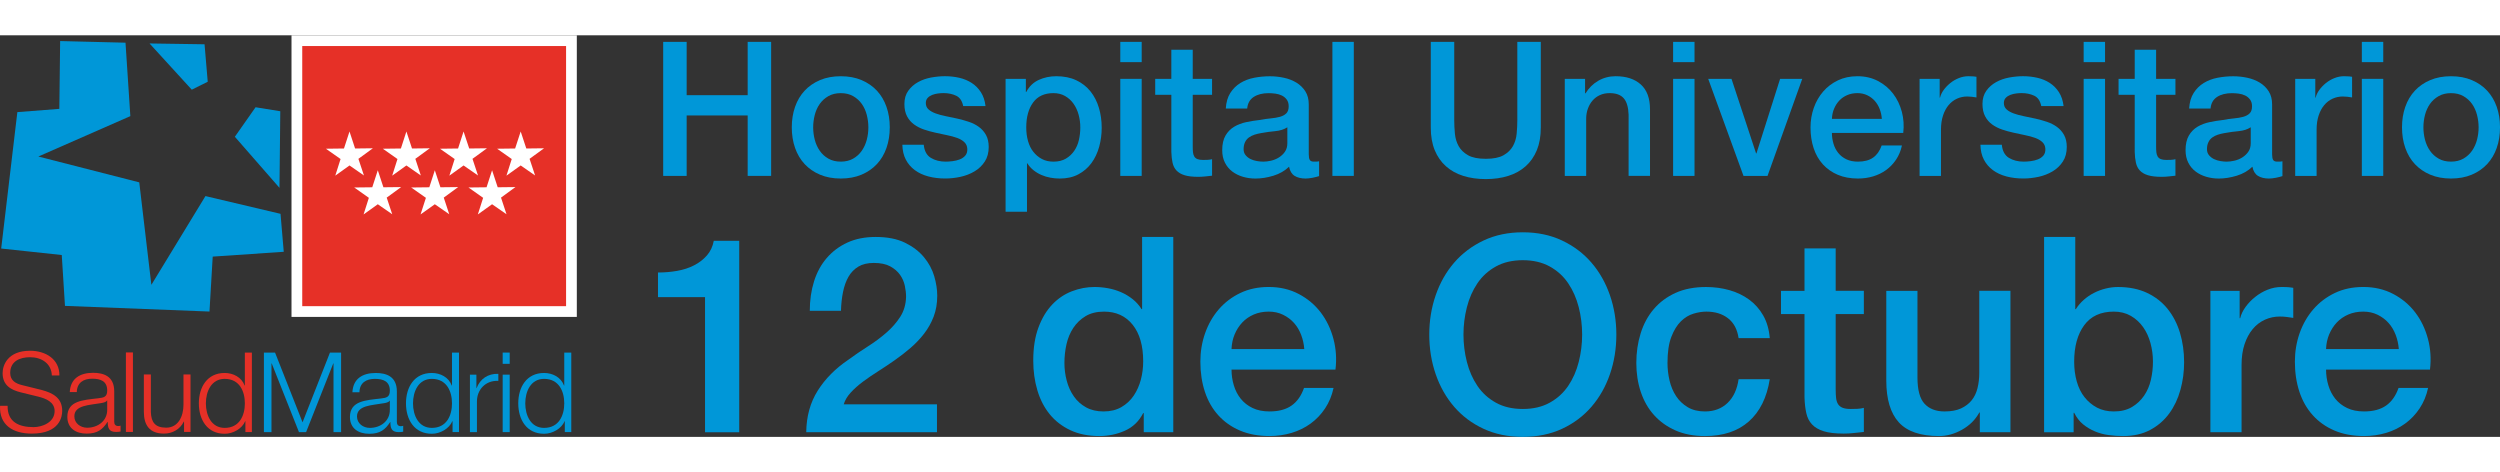 <?xml version="1.0" encoding="utf-8"?>
<!-- Generator: Adobe Illustrator 16.0.0, SVG Export Plug-In . SVG Version: 6.00 Build 0)  -->
<!DOCTYPE svg PUBLIC "-//W3C//DTD SVG 1.1//EN" "http://www.w3.org/Graphics/SVG/1.1/DTD/svg11.dtd">
<svg version="1.1" id="Capa_1" xmlns="http://www.w3.org/2000/svg" xmlns:xlink="http://www.w3.org/1999/xlink" x="0px" y="0px"
	 width="232.961px" height="44px" viewBox="0 0 232.961 37.421" enable-background="new 0 0 232.961 37.421"
	 xml:space="preserve">
<rect x="0" y="0" width="232.961" height="37.421" fill="#333333" stroke="none"/>
<g>
	<path fill="#E63027" d="M0.004,34.522c-0.082,1.805,1.207,2.594,2.96,2.594c2.626,0,2.833-1.609,2.833-2.117
		c0-1.213-0.871-1.67-1.92-1.951L2.07,32.601c-0.602-0.143-1.119-0.434-1.119-1.131c0-1.1,0.895-1.473,1.859-1.473
		c1.047,0,1.979,0.572,2.021,1.699h0.705c0.013-1.512-1.276-2.301-2.738-2.301c-2.088,0-2.555,1.357-2.555,2.086
		c0,1.15,0.801,1.566,1.672,1.785l1.65,0.404c0.686,0.166,1.525,0.496,1.525,1.338c0,1.08-1.184,1.504-1.96,1.504
		c-1.351,0-2.45-0.467-2.421-1.99H0.004"/>
	<path fill-rule="evenodd" clip-rule="evenodd" fill="#E63027" d="M7.156,33.247c0.021-0.875,0.623-1.248,1.432-1.248
		c0.768,0,1.402,0.215,1.402,1.102c0,0.592-0.302,0.664-0.841,0.723c-1.412,0.17-2.874,0.221-2.874,1.727
		c0,1.078,0.809,1.566,1.795,1.566c1.027,0,1.494-0.395,1.95-1.09h0.021c0,0.561,0.104,0.934,0.768,0.934
		c0.179,0,0.28-0.012,0.426-0.039V36.37c-0.051,0.02-0.134,0.041-0.206,0.041c-0.259,0-0.385-0.145-0.385-0.396v-2.842
		c0-1.432-1.028-1.723-1.972-1.723c-1.225,0-2.108,0.539-2.17,1.797H7.156 M9.99,34.886c0.01,1.047-0.872,1.682-1.868,1.682
		c-0.614,0-1.194-0.408-1.194-1.061c0-1.047,1.381-1.037,2.49-1.234c0.178-0.031,0.468-0.084,0.551-0.24H9.99V34.886z"/>
	<rect x="11.732" y="29.552" fill="#E63027" width="0.654" height="7.408"/>
	<path fill="#E63027" d="M17.752,31.604h-0.654v2.812c0,1.09-0.489,2.146-1.609,2.146c-1.036,0-1.402-0.506-1.432-1.473v-3.486
		h-0.652v3.477c0,1.246,0.529,2.035,1.877,2.035c0.799,0,1.506-0.408,1.847-1.119h0.022v0.965h0.602V31.604"/>
	<path fill-rule="evenodd" clip-rule="evenodd" fill="#E63027" d="M23.471,29.565h-0.654v3.074h-0.02
		c-0.282-0.771-1.061-1.174-1.858-1.174c-1.631,0-2.409,1.314-2.409,2.832s0.778,2.834,2.409,2.834c0.778,0,1.629-0.479,1.909-1.172
		h0.02v1.016h0.604V29.565 M19.185,34.298c0-1.111,0.507-2.283,1.754-2.283c1.39,0,1.878,1.172,1.878,2.283
		s-0.488,2.285-1.878,2.285C19.691,36.583,19.185,35.409,19.185,34.298"/>
	<polygon fill="#0097D8" points="24.592,36.976 25.297,36.976 25.297,30.571 25.318,30.571 27.859,36.976 28.524,36.976 
		31.057,30.571 31.078,30.571 31.078,36.976 31.784,36.976 31.784,29.565 30.748,29.565 28.193,36.063 25.63,29.565 24.592,29.565 	
		"/>
	<path fill-rule="evenodd" clip-rule="evenodd" fill="#0097D8" d="M33.494,33.263c0.02-0.875,0.622-1.248,1.432-1.248
		c0.77,0,1.4,0.219,1.4,1.1c0,0.594-0.301,0.668-0.84,0.729c-1.412,0.166-2.876,0.215-2.876,1.723c0,1.08,0.812,1.566,1.796,1.566
		c1.028,0,1.495-0.395,1.951-1.092h0.022c0,0.562,0.104,0.936,0.768,0.936c0.177,0,0.278-0.012,0.426-0.039v-0.549
		c-0.054,0.016-0.136,0.037-0.206,0.037c-0.262,0-0.385-0.145-0.385-0.395v-2.842c0-1.434-1.027-1.723-1.975-1.723
		c-1.224,0-2.104,0.537-2.168,1.797H33.494 M36.326,34.901c0.011,1.047-0.871,1.682-1.867,1.682c-0.612,0-1.193-0.408-1.193-1.062
		c0-1.049,1.379-1.035,2.49-1.236c0.178-0.027,0.469-0.078,0.551-0.236h0.02V34.901z"/>
	<path fill-rule="evenodd" clip-rule="evenodd" fill="#0097D8" d="M42.772,29.565h-0.653v3.074h-0.021
		c-0.282-0.771-1.059-1.174-1.857-1.174c-1.632,0-2.41,1.314-2.41,2.832s0.778,2.834,2.41,2.834c0.776,0,1.628-0.479,1.909-1.172
		h0.021v1.016h0.601V29.565 M38.486,34.298c0-1.111,0.509-2.283,1.755-2.283c1.389,0,1.878,1.172,1.878,2.283
		s-0.489,2.285-1.878,2.285C38.995,36.583,38.486,35.409,38.486,34.298"/>
	<path fill="#0097D8" d="M43.79,36.976h0.653v-2.854c0-1.109,0.811-1.984,1.994-1.918v-0.656c-0.965-0.041-1.693,0.467-2.026,1.328
		h-0.019v-1.254H43.79V36.976"/>
	<path fill-rule="evenodd" clip-rule="evenodd" fill="#0097D8" d="M46.841,30.614h0.654v-1.049h-0.654V30.614z M46.841,36.976h0.654
		v-5.354h-0.654V36.976z"/>
	<path fill-rule="evenodd" clip-rule="evenodd" fill="#0097D8" d="M53.234,29.565H52.58v3.074h-0.021
		c-0.28-0.771-1.058-1.174-1.857-1.174c-1.63,0-2.408,1.314-2.408,2.832s0.778,2.834,2.408,2.834c0.778,0,1.629-0.479,1.908-1.172
		h0.021v1.016h0.604V29.565 M48.947,34.298c0-1.111,0.508-2.283,1.754-2.283c1.391,0,1.879,1.172,1.879,2.283
		s-0.488,2.285-1.879,2.285C49.455,36.583,48.947,35.409,48.947,34.298"/>
	<rect x="27.664" y="0.5" fill="#E63027" stroke="#FFFFFF" width="25.586" height="25.241"/>
	<polygon fill="#FFFFFF" points="32.568,8.963 32.053,10.548 30.367,10.569 31.736,11.529 31.242,13.079 32.568,12.129 
		33.914,13.062 33.398,11.511 34.744,10.528 33.089,10.548 	"/>
	<polygon fill="#FFFFFF" points="37.87,8.963 37.357,10.548 35.673,10.569 37.038,11.529 36.546,13.079 37.87,12.129 39.215,13.062 
		38.703,11.511 40.049,10.528 38.393,10.548 	"/>
	<polygon fill="#FFFFFF" points="43.197,8.963 42.685,10.548 40.998,10.569 42.367,11.529 41.873,13.079 43.197,12.129 
		44.543,13.062 44.029,11.511 45.375,10.528 43.723,10.548 	"/>
	<polygon fill="#FFFFFF" points="40.519,12.577 40.005,14.162 38.317,14.182 39.688,15.145 39.188,16.693 40.519,15.743 
		41.864,16.676 41.351,15.125 42.694,14.143 41.04,14.162 	"/>
	<polygon fill="#FFFFFF" points="35.205,12.577 34.689,14.162 33.008,14.182 34.372,15.145 33.879,16.693 35.205,15.743 
		36.549,16.676 36.035,15.125 37.38,14.143 35.727,14.162 	"/>
	<polygon fill="#FFFFFF" points="45.854,12.577 45.34,14.162 43.656,14.182 45.021,15.145 44.527,16.693 45.854,15.743 
		47.199,16.676 46.687,15.125 48.031,14.143 46.378,14.162 	"/>
	<polygon fill="#FFFFFF" points="48.52,8.963 48.002,10.548 46.321,10.569 47.686,11.529 47.193,13.079 48.52,12.129 49.863,13.062 
		49.348,11.511 50.694,10.528 49.043,10.548 	"/>
	<polygon fill="#0097D8" points="19.52,25.741 6.054,25.214 5.755,20.474 0.111,19.869 1.617,7.158 5.529,6.854 5.604,0.537 
		11.695,0.688 12.146,7.532 3.572,11.296 12.977,13.704 14.105,23.253 19.145,14.982 26.14,16.636 26.441,20.173 19.822,20.622 	"/>
	<polygon fill="#0097D8" points="13.934,0.76 17.871,5.068 19.357,4.328 19.061,0.837 	"/>
	<polygon fill="#0097D8" points="21.885,9.455 26.043,14.215 26.119,7.076 23.814,6.705 	"/>
	<g>
		<path fill="#0097D8" d="M61.799,0.612h2.187V5.58h5.685V0.612h2.187v12.489h-2.187V7.469h-5.685v5.633h-2.187V0.612z"/>
		<path fill="#0097D8" d="M78.347,13.347c-0.723,0-1.368-0.12-1.933-0.358c-0.565-0.239-1.043-0.569-1.434-0.988
			c-0.391-0.42-0.688-0.922-0.892-1.505c-0.205-0.583-0.306-1.225-0.306-1.924c0-0.688,0.102-1.323,0.306-1.907
			c0.204-0.583,0.501-1.084,0.892-1.504c0.391-0.42,0.869-0.749,1.434-0.988s1.21-0.358,1.933-0.358
			c0.723,0,1.367,0.119,1.933,0.358c0.565,0.239,1.043,0.568,1.434,0.988s0.688,0.921,0.892,1.504
			c0.204,0.584,0.306,1.219,0.306,1.907c0,0.699-0.102,1.341-0.306,1.924S82.105,11.58,81.714,12
			c-0.391,0.419-0.869,0.749-1.434,0.988C79.714,13.227,79.07,13.347,78.347,13.347z M78.347,11.772c0.443,0,0.828-0.094,1.154-0.28
			s0.595-0.432,0.805-0.734c0.21-0.304,0.364-0.645,0.464-1.023c0.099-0.379,0.148-0.767,0.148-1.163c0-0.385-0.05-0.77-0.148-1.155
			c-0.1-0.385-0.254-0.726-0.464-1.022c-0.21-0.298-0.478-0.54-0.805-0.727s-0.711-0.279-1.154-0.279
			c-0.443,0-0.828,0.093-1.155,0.279c-0.326,0.187-0.595,0.429-0.804,0.727c-0.21,0.297-0.365,0.638-0.464,1.022
			c-0.099,0.386-0.148,0.771-0.148,1.155c0,0.396,0.049,0.784,0.148,1.163s0.254,0.72,0.464,1.023
			c0.209,0.303,0.478,0.548,0.804,0.734C77.519,11.679,77.904,11.772,78.347,11.772z"/>
		<path fill="#0097D8" d="M86.078,10.198c0.059,0.583,0.28,0.991,0.665,1.224c0.385,0.233,0.845,0.351,1.382,0.351
			c0.187,0,0.399-0.015,0.638-0.044c0.239-0.029,0.464-0.085,0.674-0.166c0.21-0.082,0.382-0.201,0.516-0.358
			c0.134-0.158,0.195-0.365,0.184-0.621c-0.012-0.257-0.105-0.467-0.28-0.63c-0.175-0.163-0.4-0.295-0.674-0.394
			c-0.274-0.1-0.586-0.184-0.936-0.254c-0.35-0.07-0.706-0.146-1.067-0.228c-0.373-0.081-0.732-0.181-1.076-0.297
			c-0.344-0.117-0.653-0.274-0.927-0.473s-0.493-0.452-0.656-0.761c-0.164-0.309-0.245-0.691-0.245-1.146
			c0-0.49,0.12-0.901,0.359-1.233c0.239-0.333,0.542-0.601,0.91-0.805c0.367-0.204,0.775-0.347,1.224-0.429
			c0.449-0.081,0.877-0.122,1.286-0.122c0.466,0,0.912,0.05,1.338,0.148s0.811,0.26,1.155,0.48c0.344,0.222,0.629,0.511,0.857,0.866
			s0.37,0.784,0.429,1.286h-2.082c-0.094-0.479-0.312-0.799-0.656-0.963c-0.344-0.163-0.738-0.244-1.181-0.244
			c-0.14,0-0.306,0.012-0.499,0.034c-0.192,0.024-0.374,0.067-0.542,0.132s-0.312,0.157-0.428,0.279
			c-0.117,0.123-0.175,0.283-0.175,0.481c0,0.245,0.084,0.443,0.254,0.595c0.169,0.151,0.391,0.277,0.665,0.376
			c0.274,0.1,0.586,0.184,0.936,0.254c0.35,0.07,0.711,0.146,1.084,0.228c0.361,0.081,0.717,0.181,1.067,0.297
			c0.35,0.117,0.662,0.274,0.936,0.473c0.274,0.198,0.496,0.449,0.665,0.752c0.169,0.304,0.254,0.677,0.254,1.12
			c0,0.536-0.123,0.991-0.368,1.364c-0.245,0.373-0.562,0.676-0.953,0.909c-0.391,0.233-0.825,0.402-1.303,0.508
			c-0.479,0.104-0.951,0.157-1.417,0.157c-0.571,0-1.099-0.064-1.583-0.192c-0.484-0.129-0.904-0.324-1.259-0.586
			c-0.356-0.263-0.636-0.589-0.84-0.979s-0.312-0.854-0.324-1.391H86.078z"/>
		<path fill="#0097D8" d="M93.705,4.058h1.889v1.225h0.035c0.28-0.524,0.67-0.9,1.172-1.128s1.043-0.341,1.627-0.341
			c0.711,0,1.332,0.125,1.863,0.376c0.53,0.251,0.971,0.595,1.321,1.032c0.35,0.437,0.612,0.947,0.787,1.53s0.262,1.207,0.262,1.871
			c0,0.607-0.079,1.196-0.236,1.768c-0.158,0.571-0.397,1.075-0.717,1.513c-0.321,0.438-0.726,0.787-1.216,1.05
			c-0.49,0.262-1.067,0.394-1.732,0.394c-0.292,0-0.583-0.026-0.875-0.079s-0.571-0.137-0.84-0.254
			c-0.268-0.116-0.516-0.265-0.743-0.445s-0.417-0.394-0.568-0.639h-0.035v4.513h-1.994V4.058z M100.667,8.589
			c0-0.408-0.052-0.805-0.157-1.189s-0.263-0.727-0.473-1.023c-0.209-0.298-0.472-0.536-0.787-0.718
			c-0.314-0.181-0.676-0.271-1.084-0.271c-0.839,0-1.472,0.291-1.898,0.874c-0.426,0.584-0.638,1.359-0.638,2.327
			c0,0.454,0.055,0.877,0.166,1.268s0.277,0.727,0.499,1.006c0.221,0.28,0.487,0.502,0.796,0.665s0.667,0.245,1.076,0.245
			c0.455,0,0.84-0.094,1.155-0.28c0.314-0.187,0.574-0.429,0.778-0.726c0.204-0.298,0.35-0.636,0.437-1.015
			C100.624,9.373,100.667,8.985,100.667,8.589z"/>
		<path fill="#0097D8" d="M104.393,0.612h1.994v1.889h-1.994V0.612z M104.393,4.058h1.994v9.044h-1.994V4.058z"/>
		<path fill="#0097D8" d="M107.646,4.058h1.504V1.347h1.994v2.711h1.801v1.487h-1.801v4.828c0,0.21,0.008,0.391,0.026,0.542
			s0.058,0.28,0.123,0.385c0.064,0.105,0.16,0.184,0.289,0.236s0.303,0.078,0.525,0.078c0.14,0,0.28-0.002,0.42-0.009
			c0.14-0.005,0.28-0.025,0.419-0.061v1.539c-0.222,0.023-0.437,0.047-0.647,0.07s-0.426,0.035-0.647,0.035
			c-0.524,0-0.947-0.05-1.268-0.149c-0.321-0.099-0.571-0.244-0.752-0.438c-0.181-0.192-0.304-0.434-0.368-0.726
			c-0.064-0.291-0.102-0.624-0.113-0.997V5.545h-1.504V4.058z"/>
		<path fill="#0097D8" d="M121.956,11.09c0,0.245,0.032,0.42,0.096,0.524c0.064,0.105,0.189,0.158,0.376,0.158
			c0.058,0,0.128,0,0.21,0c0.082,0,0.175-0.012,0.28-0.035v1.382c-0.07,0.023-0.161,0.05-0.271,0.079
			c-0.111,0.028-0.225,0.055-0.341,0.078c-0.117,0.023-0.233,0.041-0.35,0.053c-0.117,0.012-0.216,0.018-0.297,0.018
			c-0.409,0-0.747-0.082-1.015-0.245c-0.269-0.163-0.443-0.449-0.525-0.857c-0.396,0.385-0.883,0.665-1.46,0.84
			c-0.578,0.175-1.134,0.263-1.671,0.263c-0.408,0-0.799-0.056-1.172-0.166c-0.374-0.111-0.703-0.274-0.988-0.49
			c-0.286-0.216-0.513-0.489-0.682-0.822c-0.169-0.332-0.254-0.72-0.254-1.163c0-0.56,0.102-1.015,0.306-1.364
			s0.473-0.624,0.805-0.822c0.333-0.198,0.706-0.341,1.12-0.429c0.414-0.087,0.831-0.154,1.25-0.201
			c0.361-0.07,0.706-0.119,1.032-0.148c0.326-0.029,0.615-0.079,0.866-0.148c0.251-0.07,0.449-0.178,0.595-0.324
			c0.146-0.146,0.219-0.364,0.219-0.655c0-0.257-0.061-0.467-0.184-0.63s-0.274-0.289-0.455-0.376
			c-0.181-0.088-0.382-0.146-0.604-0.176c-0.222-0.028-0.432-0.043-0.63-0.043c-0.56,0-1.021,0.116-1.382,0.35
			c-0.362,0.233-0.566,0.595-0.612,1.084h-1.994c0.035-0.583,0.175-1.066,0.42-1.451c0.245-0.385,0.557-0.694,0.936-0.928
			c0.379-0.232,0.808-0.396,1.286-0.489c0.478-0.094,0.968-0.14,1.469-0.14c0.443,0,0.88,0.046,1.312,0.14
			c0.431,0.094,0.819,0.245,1.163,0.455c0.344,0.21,0.621,0.48,0.831,0.813c0.21,0.332,0.315,0.737,0.315,1.215V11.09z
			 M119.961,8.571c-0.304,0.198-0.677,0.317-1.12,0.358c-0.443,0.041-0.887,0.103-1.33,0.184c-0.21,0.035-0.414,0.085-0.612,0.148
			c-0.198,0.064-0.373,0.152-0.525,0.263c-0.151,0.111-0.271,0.257-0.358,0.438s-0.131,0.399-0.131,0.655
			c0,0.222,0.064,0.409,0.192,0.561s0.283,0.271,0.464,0.358c0.181,0.087,0.379,0.148,0.595,0.184s0.411,0.053,0.586,0.053
			c0.221,0,0.46-0.029,0.717-0.088c0.256-0.059,0.499-0.157,0.726-0.297c0.227-0.141,0.417-0.318,0.568-0.534
			c0.151-0.216,0.228-0.48,0.228-0.796V8.571z"/>
		<path fill="#0097D8" d="M124.159,0.612h1.994v12.489h-1.994V0.612z"/>
		<path fill="#0097D8" d="M133.325,0.612h2.187v7.276c0,0.42,0.021,0.846,0.062,1.277c0.041,0.432,0.157,0.819,0.35,1.163
			s0.484,0.627,0.875,0.849s0.942,0.332,1.653,0.332c0.711,0,1.262-0.11,1.653-0.332s0.682-0.505,0.875-0.849
			s0.309-0.731,0.35-1.163c0.041-0.432,0.061-0.857,0.061-1.277V0.612h2.187v7.994c0,0.805-0.123,1.504-0.367,2.099
			c-0.246,0.595-0.592,1.094-1.042,1.496c-0.449,0.401-0.988,0.702-1.618,0.9c-0.63,0.198-1.33,0.298-2.099,0.298
			c-0.77,0-1.47-0.1-2.099-0.298c-0.63-0.198-1.169-0.499-1.618-0.9c-0.449-0.402-0.796-0.901-1.041-1.496
			c-0.245-0.595-0.367-1.294-0.367-2.099V0.612z"/>
		<path fill="#0097D8" d="M145.814,4.058h1.89v1.33l0.034,0.034c0.304-0.501,0.7-0.895,1.189-1.181
			c0.49-0.285,1.033-0.428,1.627-0.428c0.992,0,1.773,0.256,2.344,0.77c0.572,0.513,0.857,1.282,0.857,2.309v6.21h-1.994V7.416
			c-0.023-0.711-0.174-1.227-0.455-1.548c-0.279-0.32-0.717-0.48-1.311-0.48c-0.339,0-0.643,0.061-0.91,0.184
			c-0.269,0.122-0.496,0.291-0.682,0.507c-0.188,0.216-0.333,0.47-0.438,0.761c-0.105,0.292-0.158,0.602-0.158,0.928v5.335h-1.994
			V4.058z"/>
		<path fill="#0097D8" d="M155.908,0.612h1.994v1.889h-1.994V0.612z M155.908,4.058h1.994v9.044h-1.994V4.058z"/>
		<path fill="#0097D8" d="M159.178,4.058h2.17l2.291,6.945h0.035l2.204-6.945h2.064l-3.236,9.044h-2.239L159.178,4.058z"/>
		<path fill="#0097D8" d="M170.706,9.096c0,0.35,0.05,0.688,0.148,1.015s0.248,0.612,0.446,0.857
			c0.198,0.244,0.449,0.44,0.752,0.586s0.665,0.219,1.084,0.219c0.584,0,1.053-0.126,1.408-0.376
			c0.356-0.251,0.621-0.627,0.797-1.129h1.889c-0.104,0.49-0.285,0.928-0.542,1.312s-0.565,0.708-0.927,0.971
			c-0.361,0.262-0.768,0.461-1.217,0.595c-0.448,0.134-0.918,0.201-1.408,0.201c-0.711,0-1.34-0.117-1.889-0.35
			c-0.548-0.233-1.012-0.561-1.391-0.98c-0.379-0.419-0.664-0.921-0.857-1.504c-0.191-0.583-0.288-1.225-0.288-1.924
			c0-0.642,0.103-1.251,0.306-1.828c0.204-0.577,0.496-1.085,0.875-1.522c0.379-0.437,0.836-0.784,1.373-1.04
			c0.537-0.257,1.143-0.385,1.819-0.385c0.712,0,1.35,0.148,1.915,0.445c0.566,0.298,1.035,0.691,1.408,1.181
			c0.373,0.49,0.645,1.053,0.814,1.688c0.168,0.636,0.212,1.292,0.131,1.968H170.706z M175.359,7.784
			c-0.023-0.315-0.091-0.618-0.201-0.91c-0.111-0.291-0.263-0.545-0.455-0.761s-0.426-0.391-0.699-0.524
			c-0.275-0.134-0.581-0.201-0.919-0.201c-0.35,0-0.667,0.061-0.953,0.184c-0.286,0.122-0.53,0.291-0.735,0.507
			c-0.203,0.216-0.367,0.47-0.489,0.761c-0.122,0.292-0.19,0.606-0.201,0.945H175.359z"/>
		<path fill="#0097D8" d="M178.875,4.058h1.872v1.75h0.034c0.059-0.245,0.172-0.484,0.342-0.718
			c0.169-0.233,0.373-0.446,0.612-0.639s0.505-0.347,0.796-0.463c0.291-0.117,0.589-0.175,0.893-0.175
			c0.232,0,0.393,0.006,0.48,0.017c0.088,0.013,0.178,0.024,0.271,0.035V5.79c-0.141-0.023-0.283-0.044-0.429-0.062
			s-0.288-0.026-0.429-0.026c-0.338,0-0.656,0.067-0.953,0.201c-0.298,0.135-0.557,0.332-0.779,0.595
			c-0.221,0.263-0.396,0.586-0.523,0.971c-0.129,0.385-0.193,0.828-0.193,1.33v4.303h-1.994V4.058z"/>
		<path fill="#0097D8" d="M186.537,10.198c0.059,0.583,0.279,0.991,0.664,1.224c0.385,0.233,0.846,0.351,1.383,0.351
			c0.186,0,0.398-0.015,0.638-0.044s0.464-0.085,0.674-0.166c0.21-0.082,0.382-0.201,0.517-0.358
			c0.133-0.158,0.194-0.365,0.184-0.621c-0.012-0.257-0.105-0.467-0.28-0.63s-0.399-0.295-0.674-0.394
			c-0.274-0.1-0.586-0.184-0.936-0.254c-0.351-0.07-0.706-0.146-1.067-0.228c-0.373-0.081-0.732-0.181-1.076-0.297
			c-0.344-0.117-0.652-0.274-0.927-0.473s-0.493-0.452-0.655-0.761c-0.164-0.309-0.246-0.691-0.246-1.146
			c0-0.49,0.12-0.901,0.359-1.233c0.238-0.333,0.542-0.601,0.91-0.805c0.367-0.204,0.775-0.347,1.224-0.429
			c0.449-0.081,0.878-0.122,1.286-0.122c0.467,0,0.912,0.05,1.338,0.148s0.811,0.26,1.154,0.48c0.344,0.222,0.63,0.511,0.857,0.866
			s0.37,0.784,0.429,1.286h-2.081c-0.094-0.479-0.312-0.799-0.656-0.963c-0.345-0.163-0.738-0.244-1.182-0.244
			c-0.14,0-0.306,0.012-0.498,0.034c-0.192,0.024-0.373,0.067-0.543,0.132c-0.168,0.064-0.312,0.157-0.428,0.279
			c-0.117,0.123-0.176,0.283-0.176,0.481c0,0.245,0.085,0.443,0.254,0.595c0.17,0.151,0.391,0.277,0.665,0.376
			c0.274,0.1,0.586,0.184,0.937,0.254c0.35,0.07,0.711,0.146,1.084,0.228c0.361,0.081,0.717,0.181,1.066,0.297
			c0.351,0.117,0.662,0.274,0.937,0.473s0.495,0.449,0.665,0.752c0.168,0.304,0.254,0.677,0.254,1.12
			c0,0.536-0.123,0.991-0.368,1.364s-0.562,0.676-0.953,0.909c-0.392,0.233-0.825,0.402-1.304,0.508
			c-0.479,0.104-0.95,0.157-1.416,0.157c-0.572,0-1.1-0.064-1.584-0.192c-0.483-0.129-0.903-0.324-1.259-0.586
			c-0.356-0.263-0.636-0.589-0.84-0.979s-0.312-0.854-0.323-1.391H186.537z"/>
		<path fill="#0097D8" d="M194.164,0.612h1.994v1.889h-1.994V0.612z M194.164,4.058h1.994v9.044h-1.994V4.058z"/>
		<path fill="#0097D8" d="M197.417,4.058h1.505V1.347h1.994v2.711h1.801v1.487h-1.801v4.828c0,0.21,0.008,0.391,0.025,0.542
			s0.059,0.28,0.123,0.385c0.063,0.105,0.16,0.184,0.288,0.236s0.304,0.078,0.524,0.078c0.141,0,0.28-0.002,0.42-0.009
			c0.141-0.005,0.28-0.025,0.42-0.061v1.539c-0.222,0.023-0.438,0.047-0.646,0.07c-0.211,0.023-0.426,0.035-0.648,0.035
			c-0.523,0-0.947-0.05-1.268-0.149c-0.32-0.099-0.571-0.244-0.752-0.438c-0.182-0.192-0.304-0.434-0.367-0.726
			c-0.064-0.291-0.103-0.624-0.113-0.997V5.545h-1.505V4.058z"/>
		<path fill="#0097D8" d="M211.726,11.09c0,0.245,0.032,0.42,0.097,0.524c0.063,0.105,0.188,0.158,0.375,0.158
			c0.059,0,0.129,0,0.211,0c0.081,0,0.174-0.012,0.279-0.035v1.382c-0.07,0.023-0.16,0.05-0.271,0.079
			c-0.111,0.028-0.225,0.055-0.341,0.078s-0.233,0.041-0.35,0.053s-0.216,0.018-0.298,0.018c-0.408,0-0.746-0.082-1.014-0.245
			c-0.27-0.163-0.443-0.449-0.525-0.857c-0.396,0.385-0.883,0.665-1.461,0.84c-0.577,0.175-1.134,0.263-1.67,0.263
			c-0.408,0-0.799-0.056-1.172-0.166c-0.374-0.111-0.703-0.274-0.988-0.49c-0.287-0.216-0.514-0.489-0.683-0.822
			c-0.169-0.332-0.254-0.72-0.254-1.163c0-0.56,0.103-1.015,0.306-1.364c0.205-0.35,0.473-0.624,0.805-0.822
			c0.333-0.198,0.706-0.341,1.12-0.429c0.414-0.087,0.831-0.154,1.251-0.201c0.361-0.07,0.705-0.119,1.031-0.148
			s0.615-0.079,0.866-0.148c0.251-0.07,0.449-0.178,0.595-0.324c0.146-0.146,0.219-0.364,0.219-0.655
			c0-0.257-0.061-0.467-0.184-0.63s-0.273-0.289-0.455-0.376c-0.181-0.088-0.382-0.146-0.604-0.176
			c-0.221-0.028-0.432-0.043-0.629-0.043c-0.561,0-1.021,0.116-1.383,0.35s-0.565,0.595-0.611,1.084h-1.994
			c0.035-0.583,0.174-1.066,0.42-1.451c0.244-0.385,0.557-0.694,0.936-0.928c0.379-0.232,0.807-0.396,1.285-0.489
			s0.969-0.14,1.47-0.14c0.442,0,0.88,0.046,1.312,0.14s0.819,0.245,1.164,0.455c0.344,0.21,0.621,0.48,0.83,0.813
			c0.211,0.332,0.315,0.737,0.315,1.215V11.09z M209.731,8.571c-0.304,0.198-0.677,0.317-1.12,0.358s-0.887,0.103-1.329,0.184
			c-0.21,0.035-0.414,0.085-0.612,0.148c-0.198,0.064-0.373,0.152-0.525,0.263c-0.15,0.111-0.271,0.257-0.357,0.438
			c-0.088,0.181-0.132,0.399-0.132,0.655c0,0.222,0.063,0.409,0.192,0.561s0.283,0.271,0.464,0.358
			c0.181,0.087,0.379,0.148,0.595,0.184s0.411,0.053,0.586,0.053c0.221,0,0.461-0.029,0.717-0.088
			c0.257-0.059,0.499-0.157,0.727-0.297c0.227-0.141,0.416-0.318,0.568-0.534c0.151-0.216,0.228-0.48,0.228-0.796V8.571z"/>
		<path fill="#0097D8" d="M213.877,4.058h1.872v1.75h0.034c0.059-0.245,0.172-0.484,0.342-0.718
			c0.169-0.233,0.373-0.446,0.612-0.639s0.505-0.347,0.796-0.463c0.291-0.117,0.589-0.175,0.893-0.175
			c0.232,0,0.393,0.006,0.48,0.017c0.088,0.013,0.178,0.024,0.271,0.035V5.79c-0.141-0.023-0.283-0.044-0.429-0.062
			s-0.288-0.026-0.429-0.026c-0.338,0-0.656,0.067-0.953,0.201c-0.298,0.135-0.557,0.332-0.779,0.595
			c-0.221,0.263-0.396,0.586-0.523,0.971c-0.129,0.385-0.193,0.828-0.193,1.33v4.303h-1.994V4.058z"/>
		<path fill="#0097D8" d="M220.087,0.612h1.994v1.889h-1.994V0.612z M220.087,4.058h1.994v9.044h-1.994V4.058z"/>
		<path fill="#0097D8" d="M228.396,13.347c-0.724,0-1.368-0.12-1.933-0.358c-0.566-0.239-1.044-0.569-1.435-0.988
			c-0.392-0.42-0.688-0.922-0.892-1.505c-0.205-0.583-0.307-1.225-0.307-1.924c0-0.688,0.102-1.323,0.307-1.907
			c0.203-0.583,0.5-1.084,0.892-1.504c0.391-0.42,0.868-0.749,1.435-0.988c0.564-0.239,1.209-0.358,1.933-0.358
			c0.723,0,1.367,0.119,1.933,0.358c0.566,0.239,1.044,0.568,1.435,0.988s0.688,0.921,0.892,1.504
			c0.205,0.584,0.307,1.219,0.307,1.907c0,0.699-0.102,1.341-0.307,1.924c-0.203,0.583-0.501,1.085-0.892,1.505
			c-0.391,0.419-0.868,0.749-1.435,0.988C229.763,13.227,229.118,13.347,228.396,13.347z M228.396,11.772
			c0.442,0,0.827-0.094,1.154-0.28s0.595-0.432,0.805-0.734c0.21-0.304,0.364-0.645,0.464-1.023
			c0.099-0.379,0.148-0.767,0.148-1.163c0-0.385-0.05-0.77-0.148-1.155c-0.1-0.385-0.254-0.726-0.464-1.022
			c-0.21-0.298-0.478-0.54-0.805-0.727s-0.712-0.279-1.154-0.279c-0.443,0-0.828,0.093-1.155,0.279
			c-0.326,0.187-0.594,0.429-0.804,0.727c-0.21,0.297-0.364,0.638-0.464,1.022c-0.1,0.386-0.148,0.771-0.148,1.155
			c0,0.396,0.049,0.784,0.148,1.163s0.254,0.72,0.464,1.023c0.21,0.303,0.478,0.548,0.804,0.734
			C227.567,11.679,227.952,11.772,228.396,11.772z"/>
	</g>
	<g>
		<path fill="#0097D8" d="M61.315,22.104c0.612,0,1.207-0.051,1.784-0.153c0.578-0.102,1.1-0.271,1.567-0.51
			c0.467-0.237,0.867-0.543,1.198-0.917c0.332-0.374,0.548-0.832,0.65-1.376h2.37v17.84h-3.186v-12.59h-4.384V22.104z"/>
		<path fill="#0097D8" d="M87.311,36.987H75.129c0.017-1.479,0.374-2.77,1.07-3.874c0.696-1.104,1.648-2.064,2.854-2.88
			c0.577-0.425,1.181-0.837,1.81-1.236c0.628-0.398,1.206-0.828,1.733-1.287c0.526-0.458,0.959-0.955,1.3-1.49
			c0.339-0.535,0.518-1.151,0.535-1.848c0-0.323-0.038-0.667-0.115-1.032s-0.226-0.705-0.446-1.02
			c-0.221-0.314-0.527-0.577-0.917-0.79c-0.391-0.213-0.901-0.318-1.529-0.318c-0.578,0-1.058,0.114-1.44,0.344
			s-0.688,0.544-0.917,0.943s-0.399,0.87-0.51,1.414c-0.111,0.544-0.174,1.13-0.191,1.759H75.46c0-0.985,0.131-1.899,0.395-2.74
			c0.263-0.841,0.658-1.567,1.185-2.179c0.526-0.611,1.168-1.092,1.924-1.44c0.756-0.348,1.635-0.522,2.638-0.522
			c1.087,0,1.997,0.179,2.727,0.535c0.73,0.357,1.321,0.808,1.771,1.352c0.45,0.544,0.769,1.134,0.956,1.771
			c0.187,0.638,0.28,1.245,0.28,1.822c0,0.714-0.111,1.359-0.331,1.938c-0.221,0.577-0.519,1.108-0.892,1.593
			c-0.374,0.484-0.799,0.93-1.274,1.338c-0.476,0.408-0.968,0.79-1.478,1.146c-0.51,0.357-1.02,0.697-1.529,1.02
			c-0.51,0.323-0.981,0.646-1.415,0.969c-0.433,0.323-0.812,0.658-1.134,1.007s-0.544,0.718-0.663,1.108h8.691V36.987z"/>
		<path fill="#0097D8" d="M109.331,36.987h-2.752v-1.784h-0.051c-0.391,0.765-0.96,1.312-1.708,1.644
			c-0.748,0.332-1.538,0.497-2.37,0.497c-1.037,0-1.941-0.183-2.714-0.548c-0.773-0.365-1.415-0.862-1.924-1.49
			c-0.51-0.629-0.892-1.372-1.147-2.23c-0.255-0.857-0.382-1.779-0.382-2.766c0-1.188,0.161-2.217,0.484-3.083
			c0.322-0.867,0.751-1.58,1.287-2.142c0.535-0.561,1.147-0.972,1.835-1.235c0.688-0.264,1.389-0.396,2.103-0.396
			c0.408,0,0.824,0.038,1.249,0.115c0.424,0.076,0.833,0.199,1.223,0.369c0.391,0.17,0.752,0.387,1.083,0.65
			c0.331,0.263,0.607,0.573,0.828,0.93h0.051V18.79h2.906V36.987z M99.188,30.539c0,0.561,0.072,1.113,0.217,1.657
			c0.144,0.544,0.365,1.028,0.663,1.452c0.297,0.425,0.675,0.765,1.134,1.02c0.459,0.255,1.002,0.383,1.631,0.383
			c0.646,0,1.202-0.136,1.669-0.408c0.467-0.271,0.849-0.628,1.147-1.07c0.297-0.441,0.518-0.938,0.663-1.491
			c0.144-0.552,0.216-1.117,0.216-1.694c0-1.461-0.327-2.6-0.981-3.415c-0.654-0.815-1.542-1.224-2.664-1.224
			c-0.68,0-1.253,0.141-1.72,0.421s-0.85,0.646-1.147,1.096s-0.509,0.96-0.637,1.529S99.188,29.945,99.188,30.539z"/>
		<path fill="#0097D8" d="M114.759,31.151c0,0.51,0.072,1.002,0.217,1.478c0.144,0.477,0.361,0.893,0.65,1.249
			c0.289,0.356,0.654,0.642,1.096,0.854c0.442,0.213,0.969,0.319,1.58,0.319c0.85,0,1.533-0.183,2.052-0.549
			c0.518-0.364,0.905-0.913,1.16-1.644h2.752c-0.153,0.714-0.417,1.351-0.79,1.912c-0.374,0.561-0.824,1.031-1.351,1.414
			c-0.527,0.382-1.117,0.671-1.771,0.866c-0.654,0.195-1.338,0.293-2.052,0.293c-1.037,0-1.954-0.17-2.752-0.51
			c-0.799-0.339-1.474-0.815-2.026-1.427c-0.553-0.611-0.969-1.342-1.249-2.191s-0.42-1.784-0.42-2.804
			c0-0.935,0.148-1.822,0.446-2.663c0.297-0.842,0.722-1.58,1.274-2.218c0.552-0.637,1.219-1.143,2-1.517
			c0.781-0.373,1.665-0.561,2.651-0.561c1.036,0,1.966,0.217,2.791,0.65c0.824,0.433,1.508,1.007,2.052,1.72
			c0.543,0.714,0.938,1.534,1.185,2.46c0.246,0.926,0.31,1.882,0.191,2.867H114.759z M121.539,29.239
			c-0.034-0.458-0.132-0.9-0.293-1.325c-0.162-0.424-0.382-0.794-0.663-1.108s-0.621-0.569-1.02-0.765
			c-0.399-0.195-0.846-0.293-1.338-0.293c-0.51,0-0.973,0.089-1.389,0.268c-0.417,0.179-0.773,0.425-1.07,0.739
			c-0.297,0.314-0.535,0.684-0.714,1.108c-0.178,0.425-0.276,0.884-0.293,1.376H121.539z"/>
		<path fill="#0097D8" d="M141.902,18.357c1.36,0,2.579,0.255,3.657,0.765c1.079,0.51,1.992,1.197,2.74,2.064
			c0.748,0.866,1.32,1.877,1.721,3.032c0.398,1.155,0.599,2.379,0.599,3.67c0,1.309-0.2,2.54-0.599,3.695
			c-0.4,1.156-0.973,2.167-1.721,3.033s-1.661,1.551-2.74,2.052c-1.078,0.501-2.297,0.752-3.657,0.752
			c-1.359,0-2.579-0.251-3.657-0.752c-1.079-0.501-1.992-1.186-2.74-2.052s-1.321-1.877-1.72-3.033
			c-0.399-1.155-0.599-2.387-0.599-3.695c0-1.291,0.2-2.515,0.599-3.67c0.399-1.155,0.973-2.166,1.72-3.032
			c0.748-0.867,1.661-1.555,2.74-2.064C139.323,18.612,140.542,18.357,141.902,18.357z M141.902,20.957
			c-0.968,0-1.806,0.195-2.51,0.586c-0.705,0.391-1.279,0.913-1.72,1.567c-0.442,0.654-0.769,1.397-0.981,2.229
			c-0.212,0.833-0.318,1.683-0.318,2.549s0.106,1.717,0.318,2.549c0.212,0.833,0.539,1.576,0.981,2.229
			c0.441,0.654,1.015,1.177,1.72,1.567c0.705,0.392,1.542,0.587,2.51,0.587c0.969,0,1.805-0.195,2.51-0.587
			c0.705-0.391,1.278-0.913,1.721-1.567c0.441-0.653,0.769-1.396,0.98-2.229c0.213-0.832,0.318-1.683,0.318-2.549
			s-0.105-1.716-0.318-2.549c-0.212-0.832-0.539-1.575-0.98-2.229c-0.442-0.654-1.016-1.177-1.721-1.567
			S142.871,20.957,141.902,20.957z"/>
		<path fill="#0097D8" d="M162.01,28.22c-0.119-0.815-0.446-1.431-0.981-1.848c-0.535-0.416-1.21-0.624-2.026-0.624
			c-0.373,0-0.773,0.063-1.197,0.191c-0.426,0.127-0.816,0.365-1.172,0.713c-0.357,0.349-0.654,0.833-0.893,1.453
			s-0.357,1.432-0.357,2.434c0,0.544,0.064,1.088,0.191,1.632c0.128,0.544,0.332,1.027,0.611,1.452
			c0.281,0.425,0.642,0.77,1.084,1.032c0.441,0.264,0.977,0.396,1.605,0.396c0.85,0,1.551-0.264,2.103-0.79
			c0.552-0.527,0.896-1.266,1.032-2.218h2.905c-0.272,1.717-0.922,3.029-1.95,3.938c-1.027,0.909-2.391,1.363-4.09,1.363
			c-1.037,0-1.949-0.174-2.74-0.522c-0.789-0.348-1.457-0.823-2-1.427c-0.545-0.603-0.956-1.321-1.236-2.153
			c-0.28-0.833-0.42-1.733-0.42-2.702c0-0.985,0.135-1.911,0.407-2.777c0.271-0.867,0.679-1.619,1.224-2.256
			c0.543-0.637,1.219-1.138,2.025-1.504c0.807-0.365,1.754-0.548,2.842-0.548c0.765,0,1.491,0.099,2.18,0.293
			c0.688,0.196,1.299,0.489,1.834,0.88s0.973,0.884,1.312,1.478c0.34,0.596,0.545,1.3,0.612,2.115H162.01z"/>
		<path fill="#0097D8" d="M165.961,23.812h2.191V19.86h2.905v3.951h2.625v2.166h-2.625v7.034c0,0.306,0.013,0.569,0.038,0.79
			s0.085,0.407,0.178,0.561c0.094,0.153,0.234,0.268,0.421,0.344c0.187,0.077,0.442,0.115,0.765,0.115
			c0.204,0,0.408-0.004,0.611-0.013c0.205-0.009,0.408-0.038,0.612-0.09v2.243c-0.323,0.034-0.638,0.067-0.943,0.102
			s-0.62,0.051-0.942,0.051c-0.766,0-1.381-0.072-1.848-0.216c-0.468-0.145-0.833-0.357-1.096-0.638
			c-0.264-0.28-0.443-0.633-0.535-1.058c-0.094-0.425-0.149-0.908-0.166-1.452v-7.773h-2.191V23.812z"/>
		<path fill="#0097D8" d="M187.343,36.987h-2.854v-1.835h-0.051c-0.357,0.663-0.889,1.193-1.593,1.593
			c-0.705,0.399-1.423,0.599-2.153,0.599c-1.733,0-2.986-0.429-3.76-1.287c-0.773-0.857-1.159-2.153-1.159-3.886v-8.359h2.905v8.078
			c0,1.156,0.221,1.972,0.662,2.447s1.062,0.714,1.861,0.714c0.611,0,1.121-0.094,1.529-0.28c0.407-0.188,0.738-0.438,0.994-0.752
			c0.254-0.314,0.437-0.692,0.547-1.135c0.111-0.441,0.166-0.917,0.166-1.427v-7.646h2.905V36.987z"/>
		<path fill="#0097D8" d="M190.477,18.79h2.906v6.729h0.051c0.203-0.322,0.449-0.611,0.739-0.866
			c0.288-0.255,0.606-0.472,0.956-0.65c0.348-0.178,0.713-0.313,1.096-0.407c0.382-0.094,0.76-0.141,1.134-0.141
			c1.036,0,1.94,0.183,2.714,0.548c0.773,0.366,1.415,0.867,1.924,1.504c0.51,0.637,0.893,1.381,1.147,2.23s0.382,1.758,0.382,2.727
			c0,0.884-0.114,1.742-0.344,2.574c-0.229,0.833-0.578,1.567-1.045,2.204c-0.467,0.638-1.058,1.147-1.771,1.529
			c-0.713,0.383-1.555,0.573-2.522,0.573c-0.442,0-0.888-0.029-1.339-0.089c-0.449-0.06-0.879-0.175-1.286-0.344
			c-0.408-0.17-0.777-0.391-1.108-0.663c-0.332-0.271-0.607-0.628-0.828-1.07h-0.052v1.81h-2.753V18.79z M200.621,30.412
			c0-0.595-0.077-1.173-0.23-1.733c-0.152-0.561-0.382-1.058-0.688-1.491c-0.306-0.433-0.688-0.781-1.146-1.045
			c-0.459-0.263-0.986-0.395-1.58-0.395c-1.224,0-2.146,0.425-2.766,1.274c-0.621,0.85-0.93,1.979-0.93,3.39
			c0,0.662,0.08,1.278,0.242,1.848c0.16,0.569,0.402,1.058,0.726,1.466c0.323,0.407,0.71,0.73,1.159,0.968
			c0.451,0.238,0.973,0.357,1.568,0.357c0.662,0,1.223-0.136,1.682-0.408c0.459-0.271,0.836-0.624,1.135-1.058
			c0.297-0.434,0.51-0.926,0.637-1.479C200.557,31.555,200.621,30.99,200.621,30.412z"/>
		<path fill="#0097D8" d="M205.973,23.812h2.727v2.548h0.051c0.086-0.356,0.251-0.704,0.498-1.045
			c0.246-0.34,0.543-0.649,0.892-0.93c0.348-0.28,0.734-0.506,1.159-0.676s0.857-0.255,1.3-0.255c0.34,0,0.573,0.009,0.701,0.025
			c0.128,0.018,0.259,0.034,0.396,0.051v2.804c-0.205-0.033-0.412-0.063-0.625-0.089s-0.42-0.038-0.625-0.038
			c-0.492,0-0.955,0.098-1.389,0.293s-0.811,0.484-1.134,0.866c-0.323,0.383-0.577,0.854-0.765,1.415
			c-0.188,0.561-0.28,1.206-0.28,1.937v6.27h-2.905V23.812z"/>
		<path fill="#0097D8" d="M216.753,31.151c0,0.51,0.072,1.002,0.217,1.478c0.144,0.477,0.36,0.893,0.649,1.249
			s0.654,0.642,1.096,0.854c0.442,0.213,0.969,0.319,1.58,0.319c0.85,0,1.533-0.183,2.053-0.549
			c0.518-0.364,0.904-0.913,1.159-1.644h2.753c-0.153,0.714-0.417,1.351-0.791,1.912c-0.373,0.561-0.824,1.031-1.351,1.414
			c-0.526,0.382-1.117,0.671-1.771,0.866c-0.654,0.195-1.338,0.293-2.053,0.293c-1.036,0-1.953-0.17-2.752-0.51
			c-0.799-0.339-1.475-0.815-2.025-1.427c-0.553-0.611-0.969-1.342-1.25-2.191c-0.279-0.85-0.42-1.784-0.42-2.804
			c0-0.935,0.148-1.822,0.445-2.663c0.298-0.842,0.723-1.58,1.275-2.218c0.551-0.637,1.219-1.143,2-1.517
			c0.781-0.373,1.665-0.561,2.65-0.561c1.037,0,1.967,0.217,2.791,0.65c0.824,0.433,1.508,1.007,2.052,1.72
			c0.544,0.714,0.938,1.534,1.185,2.46s0.311,1.882,0.191,2.867H216.753z M223.532,29.239c-0.034-0.458-0.132-0.9-0.293-1.325
			c-0.161-0.424-0.382-0.794-0.663-1.108c-0.279-0.314-0.62-0.569-1.02-0.765c-0.398-0.195-0.846-0.293-1.338-0.293
			c-0.51,0-0.973,0.089-1.389,0.268s-0.773,0.425-1.07,0.739s-0.535,0.684-0.714,1.108s-0.276,0.884-0.293,1.376H223.532z"/>
	</g>
</g>
</svg>
